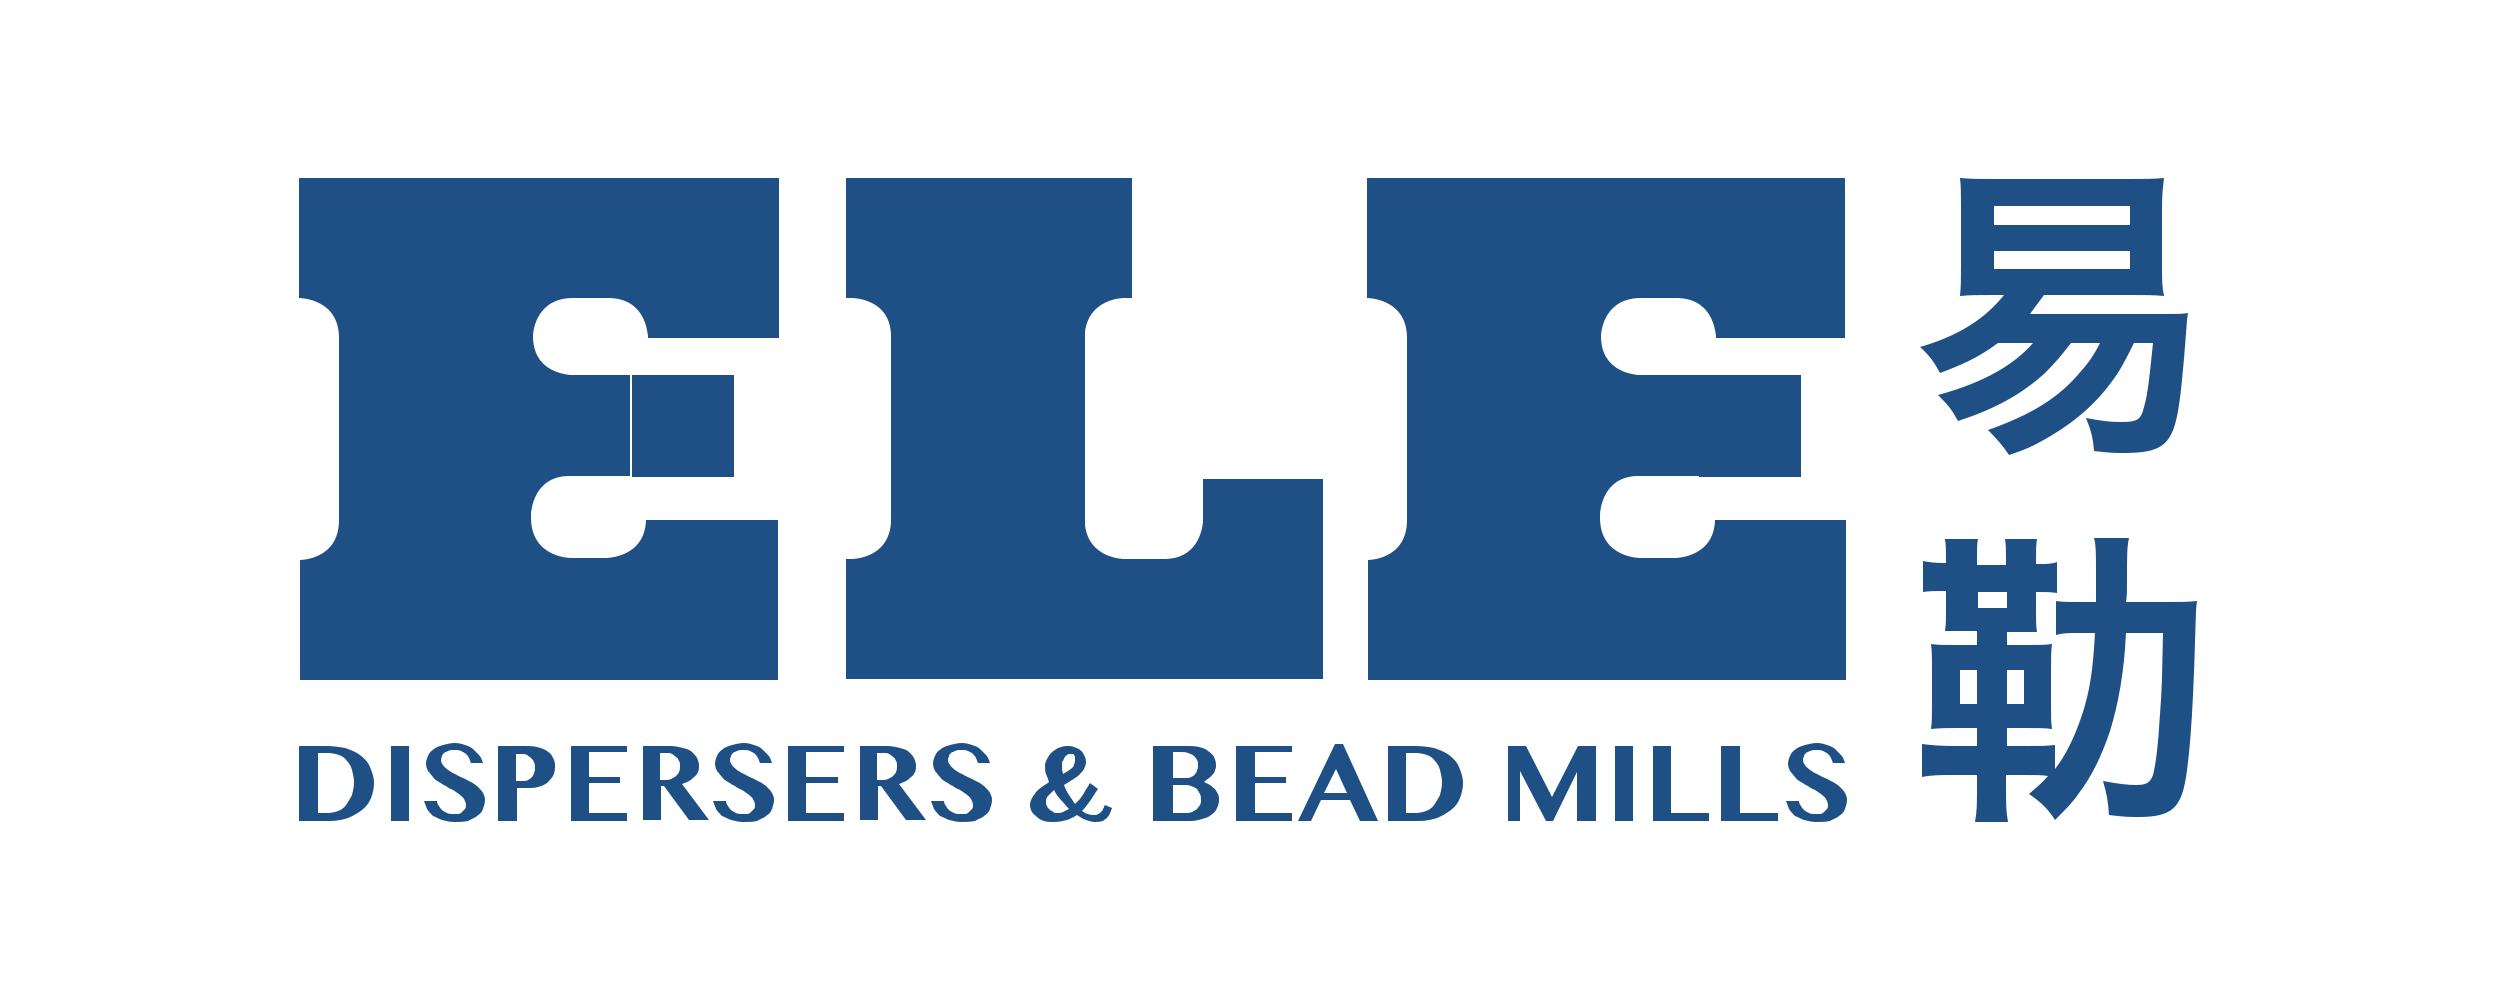 <?xml version="1.0" encoding="utf-8"?>
<!-- Generator: Adobe Illustrator 24.1.0, SVG Export Plug-In . SVG Version: 6.00 Build 0)  -->
<svg version="1.1" id="Layer_1" xmlns="http://www.w3.org/2000/svg" xmlns:xlink="http://www.w3.org/1999/xlink" x="0px" y="0px"
	 viewBox="0 0 250 100" style="enable-background:new 0 0 250 100;" xml:space="preserve">
<style type="text/css">
	.st0{fill:#1E5085;}
</style>
<path class="st0" d="M29.9,74.6h2.7c0.7,0,1.3,0.1,1.9,0.2c0.6,0.2,1.1,0.4,1.5,0.7c0.4,0.3,0.8,0.7,1,1.2c0.2,0.5,0.4,1,0.4,1.6
	c0,0.5-0.1,1-0.3,1.5c-0.2,0.5-0.5,0.9-0.9,1.2c-0.4,0.3-0.9,0.6-1.4,0.8c-0.6,0.2-1.2,0.3-1.9,0.3h-3V74.6z M31.8,81.3h1
	c0.4,0,0.7-0.1,1-0.2c0.3-0.1,0.6-0.3,0.8-0.6c0.2-0.3,0.4-0.6,0.6-1c0.1-0.4,0.2-0.8,0.2-1.3c0-0.4-0.1-0.8-0.2-1.2
	c-0.1-0.4-0.3-0.7-0.5-0.9c-0.2-0.3-0.5-0.5-0.8-0.6c-0.3-0.1-0.7-0.2-1.1-0.2h-1V81.3z"/>
<rect x="39.1" y="74.6" class="st0" width="1.8" height="7.5"/>
<path class="st0" d="M45.4,82.2c-0.4,0-0.8-0.1-1.2-0.2c-0.3-0.1-0.6-0.3-0.9-0.4c-0.2-0.2-0.4-0.4-0.6-0.7
	c-0.1-0.3-0.2-0.5-0.3-0.8h1.3c0,0.2,0.1,0.4,0.2,0.5c0.1,0.2,0.2,0.3,0.3,0.4c0.1,0.1,0.3,0.2,0.5,0.3c0.2,0.1,0.4,0.1,0.6,0.1
	c0.2,0,0.3,0,0.5,0c0.2,0,0.3-0.1,0.4-0.2c0.1-0.1,0.2-0.2,0.3-0.3c0.1-0.1,0.1-0.3,0.1-0.4c0-0.2-0.1-0.4-0.2-0.6
	c-0.1-0.2-0.3-0.3-0.5-0.5c-0.2-0.1-0.4-0.3-0.6-0.4c-0.2-0.1-0.5-0.2-0.7-0.4c-0.3-0.1-0.5-0.3-0.7-0.4c-0.2-0.1-0.5-0.3-0.6-0.5
	c-0.2-0.2-0.3-0.4-0.5-0.6c-0.1-0.2-0.2-0.5-0.2-0.7c0-0.3,0.1-0.6,0.2-0.8c0.1-0.3,0.3-0.5,0.6-0.7c0.2-0.2,0.6-0.3,0.9-0.4
	c0.4-0.1,0.8-0.2,1.2-0.2c0.4,0,0.7,0.1,1,0.2c0.3,0.1,0.6,0.2,0.8,0.4c0.2,0.2,0.4,0.4,0.6,0.6c0.2,0.2,0.3,0.5,0.4,0.8h-1.2
	c-0.1-0.2-0.1-0.3-0.2-0.5c-0.1-0.2-0.2-0.3-0.3-0.4c-0.1-0.1-0.3-0.2-0.5-0.3c-0.2-0.1-0.4-0.1-0.7-0.1c-0.2,0-0.4,0-0.6,0.1
	c-0.2,0.1-0.3,0.1-0.4,0.2c-0.1,0.1-0.2,0.2-0.2,0.3c0,0.1-0.1,0.2-0.1,0.4c0,0.2,0.1,0.4,0.2,0.5c0.1,0.2,0.3,0.3,0.5,0.5
	c0.2,0.1,0.4,0.3,0.7,0.4c0.2,0.1,0.5,0.3,0.8,0.4c0.3,0.1,0.5,0.3,0.8,0.4c0.2,0.1,0.5,0.3,0.7,0.5c0.2,0.2,0.4,0.4,0.5,0.6
	c0.1,0.2,0.2,0.4,0.2,0.7c0,0.3-0.1,0.6-0.2,0.9c-0.1,0.3-0.3,0.5-0.6,0.7c-0.2,0.2-0.6,0.3-0.9,0.5C46.3,82.2,45.9,82.2,45.4,82.2"
	/>
<path class="st0" d="M49.9,74.6h2.6c0.4,0,0.8,0,1.2,0.1c0.4,0.1,0.7,0.2,1,0.4c0.3,0.2,0.5,0.4,0.6,0.7c0.2,0.3,0.2,0.6,0.2,0.9
	c0,0.4-0.1,0.7-0.2,0.9c-0.2,0.3-0.4,0.5-0.6,0.7c-0.3,0.2-0.5,0.3-0.9,0.4c-0.3,0.1-0.7,0.1-1,0.1h-1.1v3.3h-1.9V74.6z M51.7,78.1
	h0.6c0.2,0,0.4,0,0.5-0.1c0.2-0.1,0.3-0.2,0.4-0.3c0.1-0.1,0.2-0.3,0.2-0.4c0.1-0.2,0.1-0.3,0.1-0.5c0-0.2,0-0.4-0.1-0.6
	c-0.1-0.2-0.2-0.3-0.3-0.4c-0.1-0.1-0.3-0.2-0.4-0.3c-0.2-0.1-0.3-0.1-0.5-0.1h-0.6V78.1z"/>
<polygon class="st0" points="62.7,74.6 62.7,75.2 58.9,75.2 58.9,77.7 62,77.7 62,78.3 58.9,78.3 58.9,81.3 62.7,81.3 62.7,82.1 
	57.1,82.1 57.1,74.6 "/>
<path class="st0" d="M64.2,74.6H67c0.5,0,0.9,0.1,1.3,0.2c0.4,0.1,0.7,0.2,0.9,0.4c0.2,0.2,0.4,0.4,0.5,0.6c0.1,0.2,0.2,0.5,0.2,0.8
	c0,0.2,0,0.4-0.1,0.6c-0.1,0.2-0.2,0.4-0.4,0.5c-0.2,0.2-0.3,0.3-0.5,0.4c-0.2,0.1-0.4,0.2-0.7,0.3l2.7,3.6h-2l-2.5-3.4h-0.3v3.4
	h-1.8V74.6z M66.1,78h0.4c0.2,0,0.4,0,0.6-0.1c0.2-0.1,0.4-0.2,0.5-0.3c0.1-0.1,0.3-0.3,0.3-0.4c0.1-0.2,0.1-0.4,0.1-0.6
	c0-0.2,0-0.4-0.1-0.5c-0.1-0.2-0.1-0.3-0.3-0.4c-0.1-0.1-0.2-0.2-0.4-0.3c-0.1-0.1-0.3-0.1-0.5-0.1h-0.7V78z"/>
<path class="st0" d="M74.3,82.2c-0.4,0-0.8-0.1-1.2-0.2c-0.3-0.1-0.6-0.3-0.9-0.4c-0.2-0.2-0.4-0.4-0.6-0.7
	c-0.1-0.3-0.2-0.5-0.3-0.8h1.3c0,0.2,0.1,0.4,0.2,0.5c0.1,0.2,0.2,0.3,0.3,0.4c0.1,0.1,0.3,0.2,0.5,0.3c0.2,0.1,0.4,0.1,0.6,0.1
	c0.2,0,0.3,0,0.5,0c0.2,0,0.3-0.1,0.4-0.2c0.1-0.1,0.2-0.2,0.3-0.3c0.1-0.1,0.1-0.3,0.1-0.4c0-0.2-0.1-0.4-0.2-0.6
	c-0.1-0.2-0.3-0.3-0.5-0.5c-0.2-0.1-0.4-0.3-0.6-0.4c-0.2-0.1-0.5-0.2-0.7-0.4c-0.3-0.1-0.5-0.3-0.7-0.4c-0.2-0.1-0.5-0.3-0.6-0.5
	c-0.2-0.2-0.3-0.4-0.5-0.6c-0.1-0.2-0.2-0.5-0.2-0.7c0-0.3,0.1-0.6,0.2-0.8c0.1-0.3,0.3-0.5,0.6-0.7c0.2-0.2,0.6-0.3,0.9-0.4
	c0.4-0.1,0.8-0.2,1.2-0.2c0.4,0,0.7,0.1,1,0.2c0.3,0.1,0.6,0.2,0.8,0.4c0.2,0.2,0.4,0.4,0.6,0.6c0.2,0.2,0.3,0.5,0.4,0.8h-1.2
	c-0.1-0.2-0.1-0.3-0.2-0.5c-0.1-0.2-0.2-0.3-0.3-0.4c-0.1-0.1-0.3-0.2-0.5-0.3c-0.2-0.1-0.4-0.1-0.7-0.1c-0.2,0-0.4,0-0.6,0.1
	c-0.2,0.1-0.3,0.1-0.4,0.2c-0.1,0.1-0.2,0.2-0.2,0.3c0,0.1-0.1,0.2-0.1,0.4c0,0.2,0.1,0.4,0.2,0.5c0.1,0.2,0.3,0.3,0.5,0.5
	c0.2,0.1,0.4,0.3,0.7,0.4c0.2,0.1,0.5,0.3,0.8,0.4c0.3,0.1,0.5,0.3,0.8,0.4c0.2,0.1,0.5,0.3,0.7,0.5c0.2,0.2,0.4,0.4,0.5,0.6
	c0.1,0.2,0.2,0.4,0.2,0.7c0,0.3-0.1,0.6-0.2,0.9c-0.1,0.3-0.3,0.5-0.6,0.7c-0.2,0.2-0.6,0.3-0.9,0.5C75.2,82.2,74.8,82.2,74.3,82.2"
	/>
<polygon class="st0" points="84.4,74.6 84.4,75.2 80.6,75.2 80.6,77.7 83.8,77.7 83.8,78.3 80.6,78.3 80.6,81.3 84.4,81.3 
	84.4,82.1 78.8,82.1 78.8,74.6 "/>
<path class="st0" d="M85.9,74.6h2.8c0.5,0,0.9,0.1,1.3,0.2c0.4,0.1,0.7,0.2,0.9,0.4c0.2,0.2,0.4,0.4,0.5,0.6
	c0.1,0.2,0.2,0.5,0.2,0.8c0,0.2,0,0.4-0.1,0.6c-0.1,0.2-0.2,0.4-0.4,0.5c-0.2,0.2-0.3,0.3-0.5,0.4c-0.2,0.1-0.4,0.2-0.7,0.3l2.7,3.6
	h-2l-2.5-3.4h-0.3v3.4h-1.8V74.6z M87.8,78h0.4c0.2,0,0.4,0,0.6-0.1c0.2-0.1,0.4-0.2,0.5-0.3c0.1-0.1,0.3-0.3,0.3-0.4
	c0.1-0.2,0.1-0.4,0.1-0.6c0-0.2,0-0.4-0.1-0.5c-0.1-0.2-0.1-0.3-0.3-0.4c-0.1-0.1-0.2-0.2-0.4-0.3c-0.1-0.1-0.3-0.1-0.5-0.1h-0.7V78
	z"/>
<path class="st0" d="M96.1,82.2c-0.4,0-0.8-0.1-1.2-0.2c-0.3-0.1-0.6-0.3-0.9-0.4c-0.2-0.2-0.4-0.4-0.6-0.7
	c-0.1-0.3-0.2-0.5-0.3-0.8h1.3c0,0.2,0.1,0.4,0.2,0.5c0.1,0.2,0.2,0.3,0.3,0.4c0.1,0.1,0.3,0.2,0.5,0.3c0.2,0.1,0.4,0.1,0.6,0.1
	c0.2,0,0.3,0,0.5,0c0.2,0,0.3-0.1,0.4-0.2c0.1-0.1,0.2-0.2,0.3-0.3c0.1-0.1,0.1-0.3,0.1-0.4c0-0.2-0.1-0.4-0.2-0.6
	c-0.1-0.2-0.3-0.3-0.5-0.5c-0.2-0.1-0.4-0.3-0.6-0.4c-0.2-0.1-0.5-0.2-0.7-0.4c-0.3-0.1-0.5-0.3-0.7-0.4c-0.2-0.1-0.5-0.3-0.6-0.5
	c-0.2-0.2-0.3-0.4-0.5-0.6c-0.1-0.2-0.2-0.5-0.2-0.7c0-0.3,0.1-0.6,0.2-0.8c0.1-0.3,0.3-0.5,0.6-0.7c0.2-0.2,0.6-0.3,0.9-0.4
	c0.4-0.1,0.8-0.2,1.2-0.2c0.4,0,0.7,0.1,1,0.2c0.3,0.1,0.6,0.2,0.8,0.4c0.2,0.2,0.4,0.4,0.6,0.6c0.2,0.2,0.3,0.5,0.4,0.8h-1.2
	c-0.1-0.2-0.1-0.3-0.2-0.5c-0.1-0.2-0.2-0.3-0.3-0.4c-0.1-0.1-0.3-0.2-0.5-0.3c-0.2-0.1-0.4-0.1-0.7-0.1c-0.2,0-0.4,0-0.6,0.1
	c-0.2,0.1-0.3,0.1-0.4,0.2c-0.1,0.1-0.2,0.2-0.2,0.3c0,0.1-0.1,0.2-0.1,0.4c0,0.2,0.1,0.4,0.2,0.5c0.1,0.2,0.3,0.3,0.5,0.5
	c0.2,0.1,0.4,0.3,0.7,0.4c0.2,0.1,0.5,0.3,0.8,0.4c0.3,0.1,0.5,0.3,0.8,0.4c0.2,0.1,0.5,0.3,0.7,0.5c0.2,0.2,0.4,0.4,0.5,0.6
	c0.1,0.2,0.2,0.4,0.2,0.7c0,0.3-0.1,0.6-0.2,0.9c-0.1,0.3-0.3,0.5-0.6,0.7c-0.2,0.2-0.6,0.3-0.9,0.5C97,82.2,96.5,82.2,96.1,82.2"/>
<path class="st0" d="M109.5,82.2c-0.3,0-0.6-0.1-0.9-0.2c-0.3-0.1-0.6-0.3-0.9-0.5c-0.3,0.2-0.7,0.4-1,0.5c-0.4,0.1-0.8,0.2-1.3,0.2
	c-0.4,0-0.7,0-1-0.1c-0.3-0.1-0.5-0.2-0.7-0.4c-0.2-0.2-0.4-0.3-0.5-0.5c-0.1-0.2-0.2-0.4-0.2-0.7c0-0.3,0.1-0.5,0.2-0.7
	c0.1-0.2,0.3-0.4,0.4-0.6c0.2-0.2,0.4-0.4,0.6-0.5c0.2-0.2,0.5-0.3,0.7-0.5c-0.1-0.3-0.2-0.6-0.3-0.8c-0.1-0.3-0.1-0.5-0.1-0.8
	c0-0.3,0.1-0.5,0.2-0.7c0.1-0.2,0.3-0.5,0.4-0.6c0.2-0.2,0.4-0.3,0.7-0.5c0.3-0.1,0.6-0.2,0.9-0.2c0.2,0,0.5,0,0.7,0.1
	c0.2,0.1,0.4,0.1,0.6,0.3c0.2,0.1,0.3,0.3,0.4,0.5c0.1,0.2,0.2,0.4,0.2,0.7c0,0.2-0.1,0.5-0.2,0.7c-0.1,0.2-0.3,0.4-0.5,0.6
	c-0.2,0.2-0.4,0.3-0.7,0.5c-0.3,0.2-0.5,0.3-0.8,0.5c0.1,0.3,0.3,0.7,0.5,1c0.2,0.3,0.4,0.6,0.6,0.9c0.2-0.2,0.3-0.3,0.5-0.5
	c0.1-0.2,0.3-0.4,0.4-0.6c0.1-0.2,0.2-0.4,0.3-0.5c0.1-0.2,0.2-0.3,0.3-0.5l0.8,0.6c-0.3,0.4-0.5,0.8-0.8,1.2
	c-0.3,0.4-0.5,0.7-0.8,1c0.2,0.1,0.4,0.3,0.6,0.3c0.2,0.1,0.4,0.1,0.6,0.1c0.2,0,0.3,0,0.4-0.1c0.1,0,0.2-0.1,0.3-0.2
	c0.1-0.1,0.2-0.2,0.2-0.3c0.1-0.1,0.1-0.3,0.2-0.4l0.7,0.3c-0.2,0.6-0.4,1-0.8,1.2C110.4,82.1,110,82.2,109.5,82.2 M105.7,81.3
	c0.2,0,0.4,0,0.6-0.1c0.2-0.1,0.4-0.2,0.6-0.3c-0.3-0.3-0.5-0.6-0.8-0.9c-0.3-0.3-0.5-0.6-0.7-1c-0.2,0.2-0.4,0.4-0.6,0.6
	c-0.2,0.2-0.2,0.4-0.2,0.6c0,0.1,0,0.3,0.1,0.4c0,0.1,0.1,0.2,0.2,0.3c0.1,0.1,0.2,0.2,0.3,0.2C105.4,81.3,105.5,81.3,105.7,81.3
	 M106.2,76.4c0,0.1,0,0.3,0,0.5c0,0.2,0.1,0.3,0.1,0.5c0.2-0.1,0.3-0.2,0.5-0.3c0.1-0.1,0.3-0.2,0.4-0.3c0.1-0.1,0.2-0.2,0.2-0.4
	c0.1-0.1,0.1-0.3,0.1-0.4c0-0.1,0-0.2,0-0.3c0-0.1-0.1-0.2-0.1-0.2c0-0.1-0.1-0.1-0.2-0.1c-0.1,0-0.1,0-0.2,0c-0.1,0-0.2,0-0.3,0.1
	c-0.1,0.1-0.2,0.1-0.2,0.2c-0.1,0.1-0.1,0.2-0.2,0.4C106.2,76.1,106.2,76.2,106.2,76.4"/>
<path class="st0" d="M115.5,74.6h3.2c0.4,0,0.8,0,1.2,0.1c0.4,0.1,0.7,0.2,0.9,0.4c0.3,0.2,0.5,0.4,0.6,0.6c0.1,0.2,0.2,0.5,0.2,0.8
	c0,0.2,0,0.3-0.1,0.5c0,0.2-0.1,0.3-0.2,0.4c-0.1,0.1-0.2,0.3-0.4,0.4c-0.1,0.1-0.3,0.2-0.5,0.4c0.2,0.1,0.4,0.2,0.6,0.3
	c0.2,0.1,0.3,0.3,0.5,0.4c0.1,0.2,0.2,0.3,0.3,0.5c0.1,0.2,0.1,0.4,0.1,0.6c0,0.3-0.1,0.6-0.2,0.8c-0.1,0.3-0.3,0.5-0.6,0.7
	c-0.2,0.2-0.5,0.3-0.9,0.4c-0.3,0.1-0.7,0.2-1.2,0.2h-3.7V74.6z M117.4,77.8h1.2c0.2,0,0.4,0,0.5-0.1c0.2-0.1,0.3-0.1,0.4-0.3
	c0.1-0.1,0.2-0.2,0.2-0.4c0.1-0.1,0.1-0.3,0.1-0.5c0-0.2,0-0.4-0.1-0.5c-0.1-0.2-0.2-0.3-0.3-0.4c-0.1-0.1-0.3-0.2-0.6-0.3
	c-0.2-0.1-0.5-0.1-0.8-0.1h-0.7V77.8z M117.4,81.3h1c0.3,0,0.6,0,0.8-0.1c0.2-0.1,0.4-0.2,0.5-0.3c0.1-0.1,0.2-0.3,0.3-0.4
	c0.1-0.2,0.1-0.3,0.1-0.5c0-0.2,0-0.4-0.1-0.6c-0.1-0.2-0.2-0.3-0.3-0.5c-0.1-0.1-0.3-0.2-0.6-0.3c-0.2-0.1-0.5-0.1-0.8-0.1h-1V81.3
	z"/>
<polygon class="st0" points="129.2,74.6 129.2,75.2 125.5,75.2 125.5,77.7 128.6,77.7 128.6,78.3 125.5,78.3 125.5,81.3 129.2,81.3 
	129.2,82.1 123.6,82.1 123.6,74.6 "/>
<path class="st0" d="M134.3,74.4l3.5,7.7H136L135,80h-2.9l-1,2.1h-1.3l3.7-7.7H134.3z M132.4,79.3h2.3l-1.1-2.4L132.4,79.3z"/>
<path class="st0" d="M138.8,74.6h2.7c0.7,0,1.4,0.1,1.9,0.2c0.6,0.2,1.1,0.4,1.5,0.7c0.4,0.3,0.8,0.7,1,1.2c0.2,0.5,0.4,1,0.4,1.6
	c0,0.5-0.1,1-0.3,1.5c-0.2,0.5-0.5,0.9-0.9,1.2c-0.4,0.3-0.9,0.6-1.4,0.8c-0.6,0.2-1.2,0.3-1.9,0.3h-3V74.6z M140.6,81.3h1
	c0.4,0,0.7-0.1,1-0.2c0.3-0.1,0.6-0.3,0.8-0.6c0.2-0.3,0.4-0.6,0.6-1c0.1-0.4,0.2-0.8,0.2-1.3c0-0.4-0.1-0.8-0.2-1.2
	c-0.1-0.4-0.3-0.7-0.5-0.9c-0.2-0.3-0.5-0.5-0.8-0.6c-0.3-0.1-0.7-0.2-1.1-0.2h-1V81.3z"/>
<polygon class="st0" points="150.8,74.6 152.6,74.6 155.2,79.7 157.8,74.6 159.6,74.6 159.6,82.1 157.7,82.1 157.7,77.2 155.3,82.1 
	154.6,82.1 152,77.1 152,82.1 150.8,82.1 "/>
<rect x="161.5" y="74.6" class="st0" width="1.8" height="7.5"/>
<polygon class="st0" points="165.3,74.6 167.1,74.6 167.1,81.3 170.9,81.3 170.9,82.1 165.3,82.1 "/>
<polygon class="st0" points="172.1,74.6 174,74.6 174,81.3 177.8,81.3 177.8,82.1 172.1,82.1 "/>
<path class="st0" d="M181.6,82.2c-0.4,0-0.8-0.1-1.2-0.2c-0.3-0.1-0.6-0.3-0.9-0.4c-0.2-0.2-0.4-0.4-0.6-0.7
	c-0.1-0.3-0.2-0.5-0.3-0.8h1.3c0,0.2,0.1,0.4,0.2,0.5c0.1,0.2,0.2,0.3,0.3,0.4c0.1,0.1,0.3,0.2,0.5,0.3c0.2,0.1,0.4,0.1,0.6,0.1
	c0.2,0,0.3,0,0.5,0c0.2,0,0.3-0.1,0.4-0.2c0.1-0.1,0.2-0.2,0.3-0.3c0.1-0.1,0.1-0.3,0.1-0.4c0-0.2-0.1-0.4-0.2-0.6
	c-0.1-0.2-0.3-0.3-0.5-0.5c-0.2-0.1-0.4-0.3-0.6-0.4c-0.2-0.1-0.5-0.2-0.7-0.4c-0.3-0.1-0.5-0.3-0.7-0.4c-0.2-0.1-0.5-0.3-0.6-0.5
	c-0.2-0.2-0.3-0.4-0.5-0.6c-0.1-0.2-0.2-0.5-0.2-0.7c0-0.3,0.1-0.6,0.2-0.8c0.1-0.3,0.3-0.5,0.6-0.7c0.2-0.2,0.6-0.3,0.9-0.4
	c0.4-0.1,0.8-0.2,1.2-0.2c0.4,0,0.7,0.1,1,0.2c0.3,0.1,0.6,0.2,0.8,0.4c0.2,0.2,0.4,0.4,0.6,0.6c0.2,0.2,0.3,0.5,0.4,0.8h-1.2
	c-0.1-0.2-0.1-0.3-0.2-0.5c-0.1-0.2-0.2-0.3-0.3-0.4c-0.1-0.1-0.3-0.2-0.5-0.3c-0.2-0.1-0.4-0.1-0.7-0.1c-0.2,0-0.4,0-0.6,0.1
	c-0.2,0.1-0.3,0.1-0.4,0.2c-0.1,0.1-0.2,0.2-0.2,0.3c0,0.1-0.1,0.2-0.1,0.4c0,0.2,0.1,0.4,0.2,0.5c0.1,0.2,0.3,0.3,0.5,0.5
	c0.2,0.1,0.4,0.3,0.7,0.4c0.2,0.1,0.5,0.3,0.8,0.4c0.3,0.1,0.5,0.3,0.8,0.4c0.2,0.1,0.5,0.3,0.7,0.5c0.2,0.2,0.4,0.4,0.5,0.6
	c0.1,0.2,0.2,0.4,0.2,0.7c0,0.3-0.1,0.6-0.2,0.9c-0.1,0.3-0.3,0.5-0.6,0.7c-0.2,0.2-0.6,0.3-0.9,0.5
	C182.5,82.2,182.1,82.2,181.6,82.2"/>
<path class="st0" d="M213.4,34.3c-0.9,1.8-1.4,2.8-2.4,4.1c-1.8,2.4-4.2,4.3-7,5.8c-0.9,0.5-1.6,0.8-3.1,1.3
	c-0.6-0.9-1.2-1.6-2.1-2.5c4.5-1.6,7.2-3.3,9.4-6c0.8-0.9,1.3-1.7,1.8-2.7h-2.9c-1,1.3-1.6,2-2.6,3c-2.3,2.1-5,3.6-8.7,4.8
	c-0.6-1.1-0.9-1.5-2-2.6c4.4-1.2,7.5-2.9,9.5-5.2h-3.5c-1.9,1.4-3.4,2.1-5.8,3c-0.6-1.1-1-1.7-2-2.6c3.8-1.1,6.5-2.8,8.4-5.2h-1.1
	c-1.5,0-2.3,0-3.3,0.1c0.1-1,0.1-1.6,0.1-3v-5.8c0-1.4,0-2.1-0.1-3c1.1,0.1,2,0.1,3.6,0.1h13.1c1.7,0,2.6,0,3.7-0.1
	c-0.1,0.9-0.2,1.6-0.2,3v5.8c0,1.4,0,2.1,0.2,3c-1-0.1-1.9-0.1-3.4-0.1h-8.6c-0.6,0.8-0.9,1.2-1.4,1.9h13.3c1.3,0,2,0,2.5-0.1
	c-0.1,0.6-0.1,0.7-0.3,3.3c-0.1,1.4-0.4,4.7-0.6,5.9c-0.6,4-1.6,4.8-5.6,4.8c-0.7,0-1.3,0-2.9-0.2c-0.1-1.3-0.3-2.1-0.8-3.3
	c1.6,0.3,2.4,0.4,3.5,0.4c1.6,0,2-0.2,2.3-1.5c0.4-1.3,0.6-3.5,0.9-6.4H213.4z M199.4,22.5H213v-1.9h-13.6V22.5z M199.4,26.9H213
	v-1.8h-13.6V26.9z"/>
<path class="st0" d="M200.7,64.5h1.8c1.6,0,2,0,2.7-0.1c-0.1,0.8-0.1,1.2-0.1,2.8v3c0,1.6,0,2,0.1,2.7c-0.7-0.1-1.4-0.1-2.9-0.1
	h-1.6v1.8h1.8c1.6,0,2.1,0,3-0.1v2.4c1.1-1.4,2-3.3,2.7-5.4c0.8-2.4,1.1-4.6,1.3-8.2h-1.4c-1.3,0-1.8,0-2.5,0.2v-3.4
	c0.6,0.1,1.1,0.1,2.5,0.1h1.5c0-1.5,0-1.9,0-2.8c0-2,0-2.9-0.2-3.6h3.5c-0.2,0.9-0.2,1.6-0.2,4.3c0,1.1,0,1.5-0.1,2.1h4
	c1.5,0,2.2,0,3.1-0.1c-0.1,0.7-0.1,0.7-0.2,4.1c-0.2,7.2-0.6,12.9-1.2,14.9c-0.6,2-1.7,2.6-4.5,2.6c-0.7,0-1.4,0-2.9-0.2
	c-0.1-1.4-0.2-2-0.6-3.4c1.6,0.3,2.5,0.4,3.3,0.4c1,0,1.4-0.2,1.7-1c0.3-1.2,0.5-2.8,0.7-6.1c0.2-2.5,0.2-3.6,0.3-8.1h-3.7
	c-0.2,4.1-0.8,7.2-1.6,9.8c-0.8,2.4-1.8,4.5-3.1,6.2c-0.6,0.9-1.2,1.5-2.4,2.7c-0.7-1.1-1.3-1.7-2.6-2.6c0.9-0.8,1.3-1.1,1.9-1.8
	c-0.6-0.1-1.1-0.1-2.4-0.1h-1.8v1c0,1.9,0,2.6,0.2,3.7h-3.3c0.2-1.1,0.2-1.8,0.2-3.7v-1h-2.2c-1.5,0-2.3,0-3.3,0.2v-3.3
	c0.8,0.1,1.7,0.2,3.3,0.2h2.2v-1.8H196c-1.2,0-1.9,0-2.9,0.1c0.1-0.7,0.1-1.4,0.1-2.6V67c0-1.3,0-1.8-0.1-2.6
	c0.7,0.1,1.1,0.1,2.7,0.1h1.9v-1.4h-1.1c-1,0-1.1,0-2.1,0c0.1-0.6,0.1-1.3,0.1-2v-2h-0.2c-0.9,0-1.5,0-2.1,0.1v-3.1
	c0.5,0.1,1.1,0.2,2.1,0.2h0.2V56c0-0.8,0-1.5-0.1-2.1h3.3c-0.1,0.4-0.1,1.1-0.1,2v0.6h2.9v-0.6c0-0.8,0-1.5-0.1-2h3.2
	c-0.1,0.6-0.1,1.2-0.1,2.1v0.4h0.2c0.9,0,1.4,0,1.9-0.2v3.1c-0.6-0.1-1.1-0.1-1.9-0.1h-0.2v2c0,0.8,0,1.4,0.1,2c-1,0-1.3,0-2.2,0
	h-0.8V64.5z M197.8,67H196v3.4h1.7V67z M197.8,60.8h2.9v-1.6h-2.9V60.8z M202.4,67h-1.7v3.4h1.7V67z"/>
<rect x="63.2" y="37.5" class="st0" width="10.2" height="10.2"/>
<path class="st0" d="M120.3,52.2c-0.1,0.9-0.6,3.7-3.9,3.7c2,0-4,0-4,0s-3.5,0-3.9-3.4V33.2c0.4-3.4,3.9-3.4,3.9-3.4h0.8v-12H84.6
	v12h0.6c0,0,3.8,0,3.9,3.7v18.7c-0.2,3.7-3.9,3.7-3.9,3.7l-0.6,0v12h47.7v-20h-12V52.2z"/>
<path class="st0" d="M29.9,29.8c0,0,4,0,4,4v1.1v16v1.1c0,4-3.9,4-3.9,4v0v12h47.8v-16H64.6V52c-0.1,3.8-4,3.8-4,3.8h-3.5
	c0,0-3.9,0-4-3.9v-0.4c0-0.5,0.3-3.8,3.7-3.9h6.2V37.5H57c-0.8-0.1-3.7-0.5-3.7-3.9c0-0.6,0.4-3.8,4-3.8h3.5c3.5,0,3.9,3,4,3.8v0.2
	h13.1v-16H29.9V29.8z"/>
<path class="st0" d="M184.5,33.8v-16h-47.8v12c0,0,4,0,4,4v1.1v16v1.1c0,4-3.9,4-3.9,4v0v12h47.8v-16h-13.1V52c-0.1,3.8-4,3.8-4,3.8
	H164c0,0-3.9,0-4-3.9v-0.4c0-0.5,0.3-3.8,3.7-3.9h6.2V37.5h-6.1c-0.8-0.1-3.7-0.5-3.7-3.9c0-0.6,0.4-3.8,4-3.8h3.5
	c3.5,0,3.9,3,4,3.8v0.2H184.5z"/>
<rect x="169.9" y="37.5" class="st0" width="10.2" height="10.2"/>
</svg>
